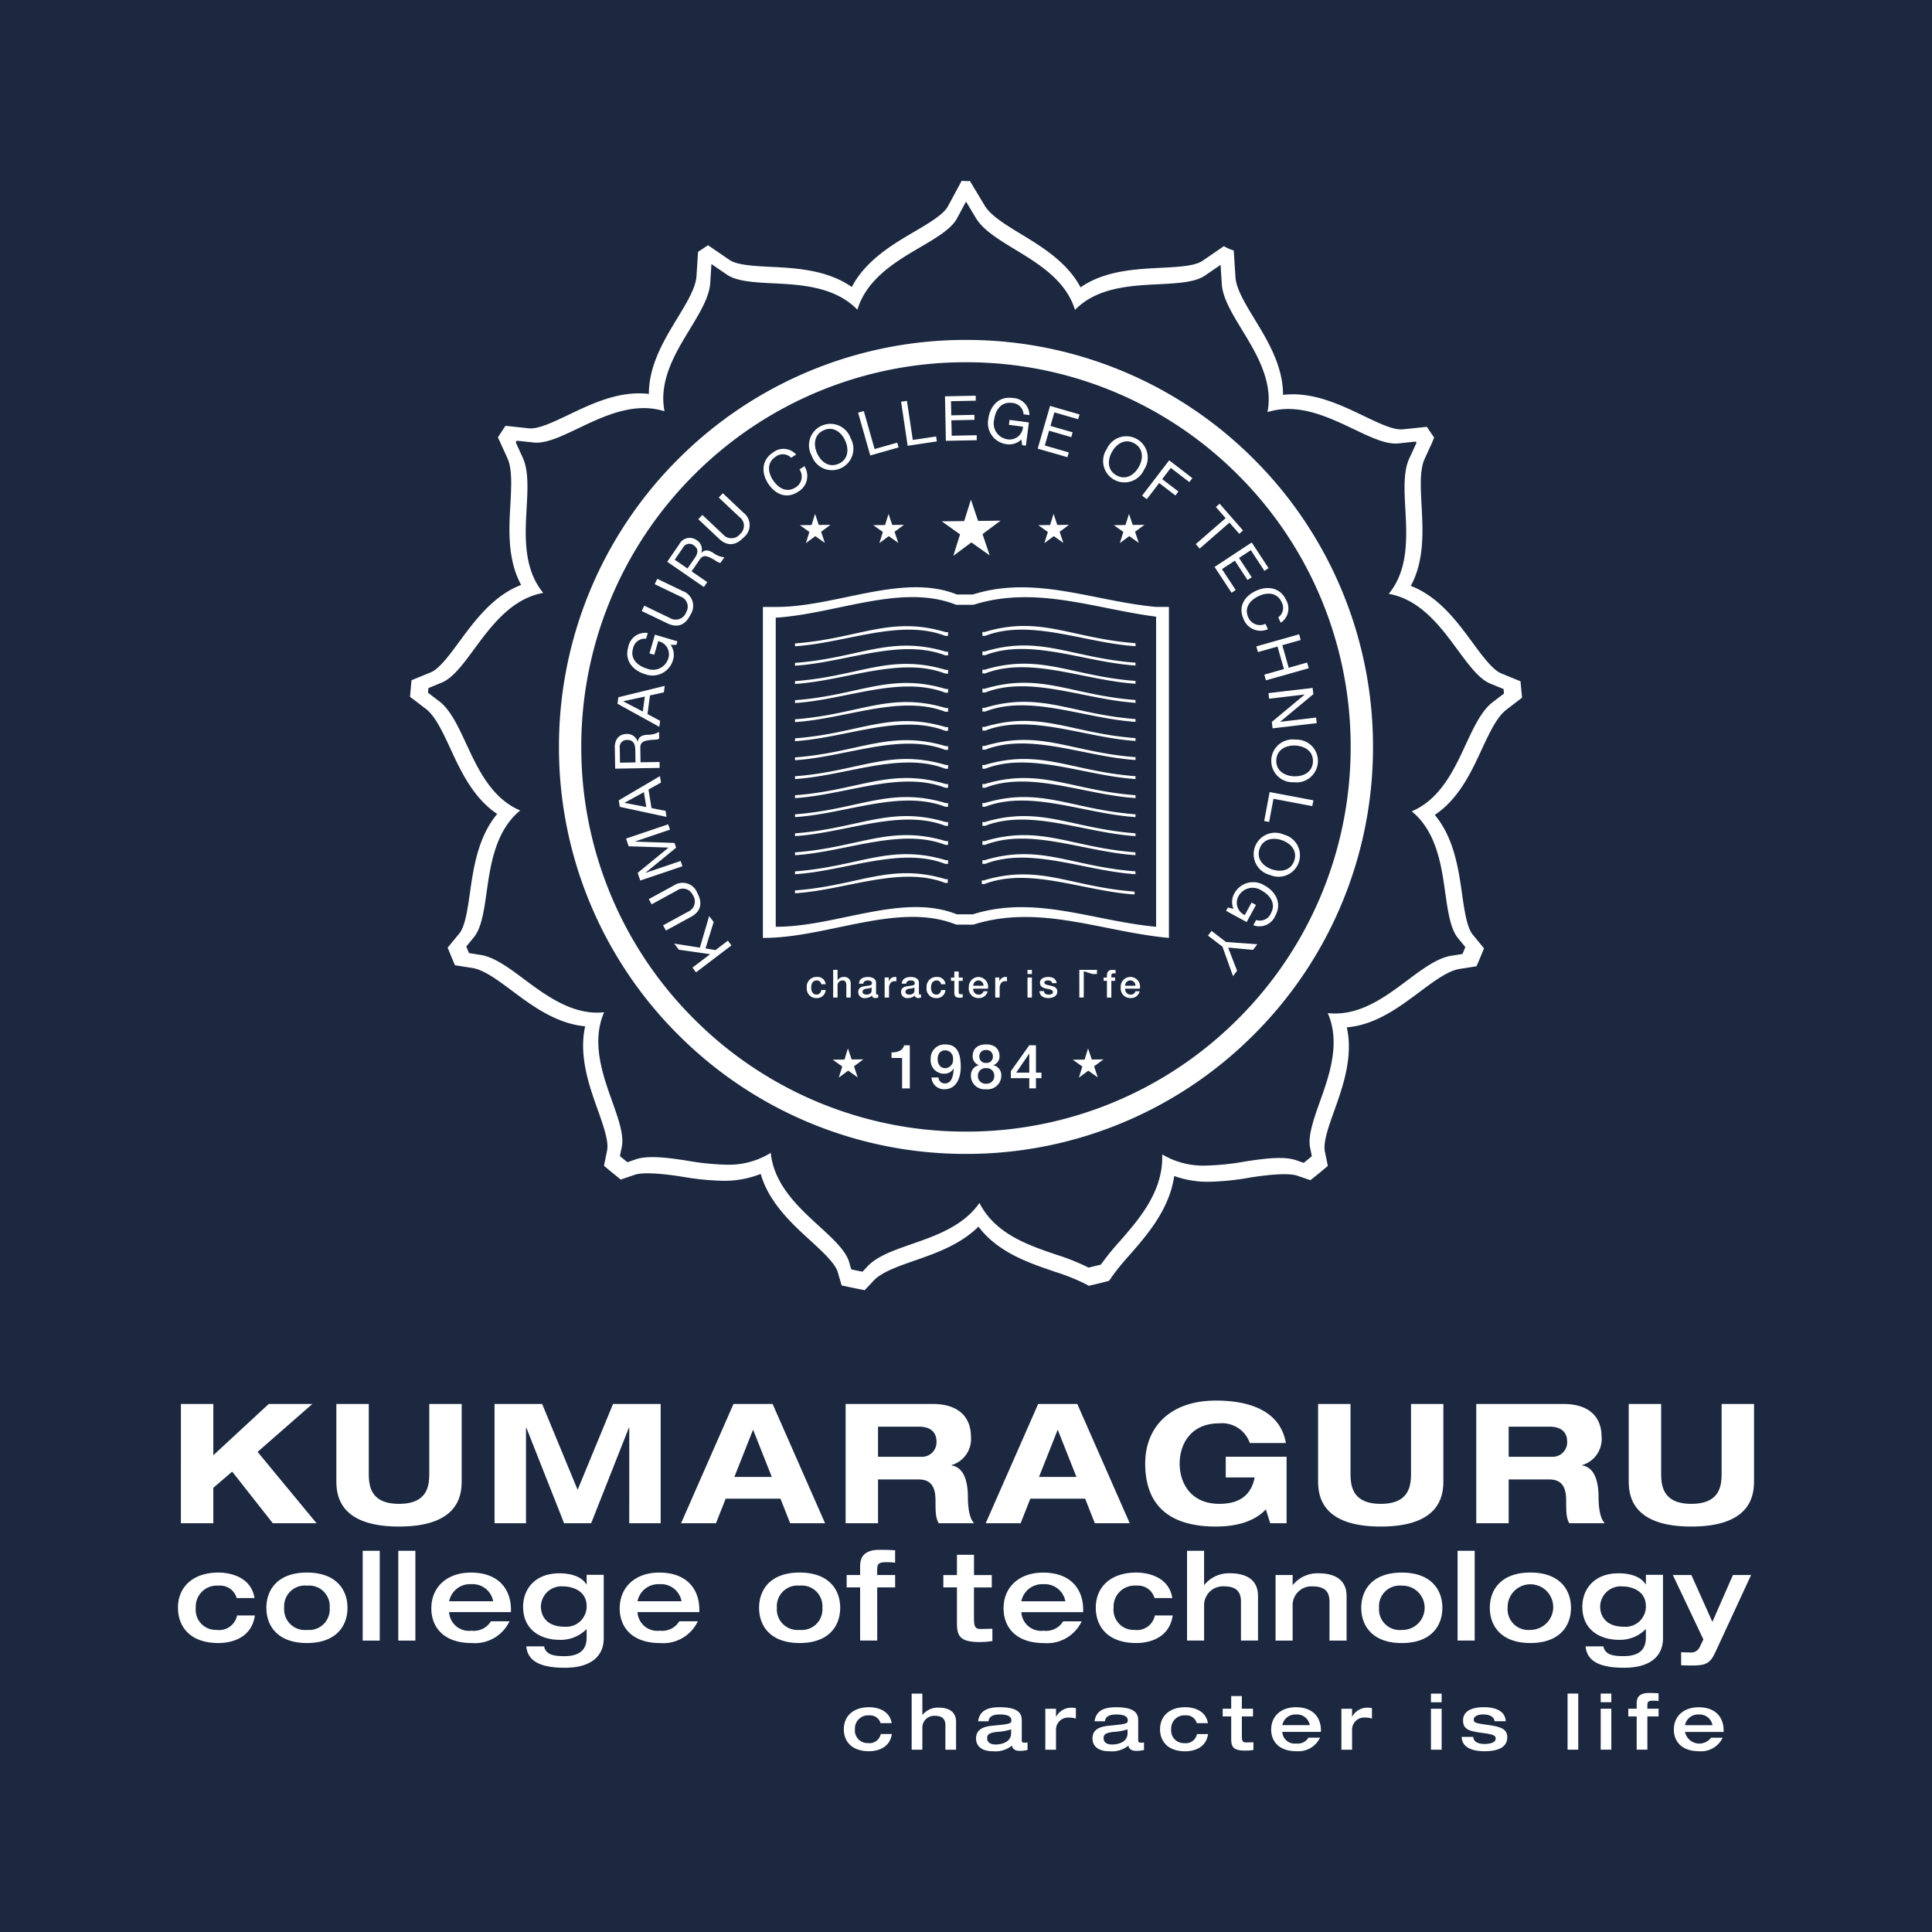 <svg xmlns="http://www.w3.org/2000/svg" xmlns:xlink="http://www.w3.org/1999/xlink" width="271.197" height="271.197" viewBox="0 0 271.197 271.197"><defs><style>.a{fill:none;}.b{fill:#1b2840;}.c{clip-path:url(#a);}.d{fill:#fff;}</style><clipPath id="a"><path class="a" d="M0,134.613H271.2v-271.2H0Z" transform="translate(0 136.584)"/></clipPath></defs><g transform="translate(0 136.584)"><path class="b" d="M0,134.613H271.2v-271.2H0Z"/><g class="c" transform="translate(0 -136.584)"><g transform="translate(24.981 25.374)"><path class="d" d="M109.813,90.556V79.818h-4.549V89.43c0,1.642-.071,4.41-4.245,4.41s-4.243-2.768-4.243-4.41V79.818H92.225V90.556c0,1.876.234,6.471,8.794,6.471s8.794-4.595,8.794-6.471m-19,13.033c-3.538,0-5.1,2.327-5.1,4.686,0,3.419,2.69,4.652,5.123,4.652a5.07,5.07,0,0,0,3.749-1.475h.05v1.11c0,1.2-.4,2.657-3.137,2.657-1.459,0-2.587-.191-2.831-1.372h-2.5c.207,2.379,2.551,3,5.4,3,4.06,0,5.468-1.944,5.468-4.132V103.8h-2.4v1.356H94.6c-.554-.975-1.926-1.563-3.784-1.563m3.818,4.618a2.855,2.855,0,0,1-3.088,2.879c-2.516,0-3.332-1.491-3.332-2.843a2.886,2.886,0,0,1,3.125-2.818c1.231,0,3.294.574,3.294,2.782m-8.943-19.76V88.4a3.814,3.814,0,0,0,2.722-4.033c0-1.714-.774-4.549-5.417-4.549H70.823V96.563H75.37V90.417h5.653c1.408,0,2.418.584,2.418,2.931,0,1.757.02,2.438.443,3.215h4.974c-.8-.844-.868-2.818-.868-3.636,0-1.642-.306-4.176-2.3-4.479M83.58,85.1a2.031,2.031,0,0,1-2.18,2.131H75.37V83.007h5.794c1.1,0,2.416.423,2.416,2.089m-8.572-102.7,2.24-1.716-.212-2.3-2.708-1.108c-1.207-.494-2.653-2.458-4.049-4.358-2.136-2.9-4.716-6.417-8.645-7.928,1.932-3.56,1.7-7.772,1.513-11.258-.133-2.46-.278-5,.409-6.523L64.6-55.081l.306-.753-1.015-1.507-3.332.347c-1.372.137-3.32-.824-5.417-1.823l-.232-.111c-2.931-1.4-6.255-2.98-9.85-2.98a11.478,11.478,0,0,0-1.362.081c.014-4.047-2.168-7.631-3.971-10.6-1.338-2.2-2.609-4.283-2.706-5.945L36.778-82.1a6.108,6.108,0,0,1-1.382-.6l-3.01,2.063c-1.092.743-3.518.862-5.891.975-3.552.183-7.847.4-11.22,2.74-1.862-3.524-5.4-5.675-8.355-7.476-2.19-1.33-4.257-2.587-5.1-4L-.251-91.846c-.1,0-.2.014-.314.014a7.152,7.152,0,0,1-.84-.05l-1.948,3.6C-3.966-87.133-6.069-85.9-8.1-84.708c-2.919,1.714-6.773,3.971-8.733,7.738-3.473-2.434-7.924-2.655-11.3-2.823-2.349-.117-4.779-.236-5.857-.971l-3.026-2.067-1.4.929-.218,3.4c-.105,1.654-1.366,3.735-2.708,5.943-1.8,2.964-3.989,6.55-3.975,10.6a10.987,10.987,0,0,0-1.358-.083c-3.61,0-6.934,1.59-9.862,2.986l-.173.081c-2,.953-3.894,1.853-5.2,1.853-.119-.006-.167,0-.238-.01l-3.3-.351-1.062,1.612,1.338,2.939c.685,1.5.554,3.937.411,6.517-.2,3.479-.431,7.69,1.511,11.264-3.912,1.5-6.495,5.01-8.641,7.914-1.394,1.9-2.839,3.872-4.057,4.366l-2.692,1.1-.212,2.323,2.23,1.7c1.316,1,2.341,3.211,3.431,5.554C-71.735-9.042-69.974-5.24-66.609-3-69.325.239-69.95,4.662-70.431,8.042c-.336,2.329-.677,4.74-1.5,5.74l-1.632,1.982.322.79c.129.318.256.631.389.945l.31.735,2.444.387c1.628.254,3.572,1.708,5.637,3.244,2.605,1.954,6.108,4.579,10.2,4.942-.927,4.156.578,8.385,1.725,11.614.794,2.224,1.618,4.531,1.354,5.81l-.441,2.154.651.542c.361.3.727.6,1.092.894l.614.5,1.952-.667c1.251-.427,4.1-.135,6.566.246a37.76,37.76,0,0,0,5.838.592,13.831,13.831,0,0,0,5.288-.963c1.16,4.045,4.432,7.033,6.912,9.294,1.739,1.594,3.538,3.238,3.908,4.5l.54,1.855.826.181c.54.115,1.088.23,1.636.338l.778.153,1.243-1.33c1.13-1.213,3.421-2.011,5.873-2.863,2.863-1,6.316-2.206,8.85-4.732,2.7,3.592,6.991,5.061,10.541,6.27l.169.06a29.67,29.67,0,0,1,4.176,1.65l.612.324.518-.119c.608-.139,1.207-.284,1.8-.441l.52-.135.391-.57a34.287,34.287,0,0,1,2.341-2.891l.187-.208c2.393-2.738,5.556-6.362,6.227-11.042a14.037,14.037,0,0,0,4.873.81,37.774,37.774,0,0,0,5.905-.616c2.518-.389,5.262-.653,6.5-.236l1.837.629.614-.49c.4-.32.792-.639,1.183-.969l.651-.546-.421-2.039c-.26-1.287.56-3.584,1.358-5.806,1.14-3.209,2.655-7.444,1.727-11.606,4-.332,7.265-2.766,10.188-4.946,2.059-1.541,4-2.992,5.645-3.252l2.367-.375.314-.721q.211-.5.419-1l.324-.79-1.588-1.942c-.822-1-1.168-3.407-1.509-5.8-.475-3.344-1.1-7.76-3.814-10.994,3.377-2.242,5.139-6.05,6.616-9.247,1.08-2.311,2.1-4.493,3.4-5.486M74.716-19.9l-1.6,1.219c-1.571,1.2-2.649,3.536-3.8,6-1.61,3.477-3.53,7.611-7.551,9.312,3.5,2.859,4.168,7.631,4.7,11.4.375,2.621.723,5.087,1.787,6.39l1.038,1.263c-.135.324-.268.653-.407.973l-1.569.246c-1.954.312-4.015,1.843-6.189,3.473-2.907,2.168-6.2,4.634-10.12,4.634a8.821,8.821,0,0,1-1.027-.058c1.835,4.2.195,8.8-1.094,12.4C48,39.851,47.163,42.2,47.5,43.842l.244,1.2c-.373.316-.762.625-1.142.935L45.518,45.6c-1.664-.566-4.291-.256-7.079.175a36.551,36.551,0,0,1-5.609.584,11.289,11.289,0,0,1-6.092-1.571c.185,5.162-3.233,9.078-5.913,12.144a37.043,37.043,0,0,0-2.6,3.193l-.093.131c-.574.143-1.158.286-1.741.425l-.135-.073a30.994,30.994,0,0,0-4.491-1.779C7.9,57.51,3.287,55.94,1.085,51.6c-2.242,3.238-6.1,4.583-9.386,5.732-2.567.89-4.986,1.733-6.334,3.179l-.693.741c-.532-.1-1.06-.208-1.584-.33l-.3-1.029c-.467-1.612-2.305-3.294-4.253-5.073-2.786-2.547-6.314-5.774-6.743-10.25a11.178,11.178,0,0,1-6.239,1.664,36.972,36.972,0,0,1-5.6-.58c-2.788-.435-5.425-.737-7.085-.181l-1.2.413c-.353-.282-.707-.57-1.054-.866l.268-1.3c.336-1.65-.5-4-1.394-6.487-1.281-3.618-2.917-8.2-1.088-12.4-4.263.475-7.994-2.216-11.151-4.577-2.178-1.626-4.231-3.161-6.179-3.467l-1.64-.262c-.129-.306-.254-.612-.379-.919l1.076-1.31c1.064-1.3,1.416-3.765,1.789-6.388.534-3.767,1.213-8.536,4.7-11.4C-67.4-5.186-69.317-9.326-70.935-12.8c-1.146-2.474-2.232-4.807-3.8-6.008l-1.584-1.207c.02-.218.038-.439.062-.659l1.874-.77c1.553-.633,3.036-2.639,4.6-4.773,2.333-3.159,5.17-7.015,9.638-7.813-2.8-3.389-2.553-7.968-2.335-11.86.149-2.718.292-5.294-.532-7.09l-.993-2.188c.048-.075.1-.149.147-.226l2.4.256c1.714.175,3.91-.894,6.29-2.023,2.754-1.318,5.889-2.808,9.122-2.808a9.8,9.8,0,0,1,2.921.437c-.836-4.287,1.525-8.185,3.542-11.49,1.414-2.333,2.75-4.527,2.875-6.5l.171-2.663.006,0,2.2,1.5c1.39.943,3.87,1.068,6.5,1.2,3.8.191,8.619.433,11.786,3.705,1.3-4.364,5.474-6.814,8.758-8.738,2.275-1.334,4.42-2.593,5.214-4.072L-.8-88.961l1.376,2.3c1.021,1.7,3.217,3.03,5.536,4.442,3.272,1.988,7.12,4.323,8.385,8.461,3.1-3.169,7.766-3.4,11.727-3.6,2.633-.133,5.113-.258,6.5-1.205l2.21-1.513L35.1-77.4c.121,1.978,1.459,4.18,2.875,6.5,2.009,3.308,4.372,7.2,3.542,11.491a9.891,9.891,0,0,1,2.921-.439c3.229,0,6.366,1.491,9.12,2.8,2.383,1.134,4.549,2.2,6.3,2.035l2.474-.258c.034.052.073.1.105.159L61.4-52.852c-.818,1.8-.681,4.374-.53,7.094.21,3.888.461,8.468-2.333,11.858,4.468.8,7.309,4.656,9.638,7.823,1.561,2.123,3.044,4.132,4.591,4.767l1.886.774c.024.212.042.427.064.639M39.592,27.987a56.941,56.941,0,0,0,16.736-40.4,56.958,56.958,0,0,0-16.736-40.4A56.934,56.934,0,0,0-.809-69.54a56.936,56.936,0,0,0-40.4,16.73,56.944,56.944,0,0,0-16.73,40.4,56.92,56.92,0,0,0,16.73,40.394A56.925,56.925,0,0,0-.809,44.721a56.929,56.929,0,0,0,40.4-16.734m13.6-40.4A53.8,53.8,0,0,1,37.38,25.771,53.821,53.821,0,0,1-.809,41.59,53.8,53.8,0,0,1-38.989,25.771,53.8,53.8,0,0,1-54.808-12.41,53.82,53.82,0,0,1-38.989-50.592,53.8,53.8,0,0,1-.809-66.407,53.826,53.826,0,0,1,37.38-50.592,53.823,53.823,0,0,1,53.193-12.41M35.99,15.758l3.5.318.6-.786-4.4-.32-2.025-1.553-.5.661,2.027,1.547,1.485,4.136.572-.749Zm3.536-3.139a2.424,2.424,0,0,0,3.105-1.368c.945-1.733.036-3.364-1.557-4.233a2.994,2.994,0,0,0-4.188,1.1,2.439,2.439,0,0,0-.143,2.2l-.788-.179-.252.461,2.887,1.573,1.31-2.4-.616-.336-.953,1.751a1.883,1.883,0,0,1-.83-2.734,2.246,2.246,0,0,1,3.213-.687c1.173.639,2.021,1.817,1.3,3.147a1.688,1.688,0,0,1-2.091.973Zm2.335-7.057A3.005,3.005,0,1,0,43.817-.1a3.006,3.006,0,1,0-1.956,5.659m.27-.786c-1.191-.415-2.22-1.445-1.721-2.887s1.944-1.61,3.133-1.2,2.222,1.445,1.725,2.883-1.946,1.616-3.137,1.2m.226-9.9L47.806-4.1l.153-.818L41.819-6.074l-.764,4.064.691.129Zm6.237-5.18a3,3,0,0,0-3.143-3.125,3,3,0,0,0-3.4,2.853A3,3,0,0,0,45.2-7.454a3,3,0,0,0,3.391-2.855m-.695-.028c-.066,1.519-1.4,2.1-2.659,2.051s-2.547-.743-2.484-2.262,1.4-2.109,2.659-2.055,2.544.741,2.484,2.266m-5.667-4.682,6.2-.727-.091-.784-5.029.594,0-.016,4.644-3.858-.1-.878-6.2.727.1.784,4.972-.588v.02l-4.595,3.822ZM41.3-21.754l6.01-1.7-.23-.8-2.583.733-.9-3.165,2.583-.733-.226-.8-6.006,1.7.226.8,2.752-.78.9,3.161-2.752.782Zm2.837-11.27c-.81-1.745-2.585-2.061-4.231-1.3s-2.551,2.228-1.737,3.987a2.545,2.545,0,0,0,3.411,1.4l-.353-.755a1.766,1.766,0,0,1-2.393-.876c-.627-1.358.183-2.43,1.479-3.03,1.183-.548,2.559-.494,3.185.856a1.652,1.652,0,0,1-.469,2.148l.349.753a2.392,2.392,0,0,0,.758-3.187m-3.05-4.094.584-.385-2.367-3.6-5.212,3.431,2.381,3.624.584-.385-1.928-2.929,1.807-1.187,1.779,2.712.59-.385-1.783-2.71,1.658-1.09Zm-3.53-5.206.528-.461L34.8-46.551l-.53.459,1.37,1.573-4.19,3.638.55.627,4.18-3.64Zm-7.009-7.257.425-.556-3.256-2.5-3.8,4.958.659.5,1.741-2.27,2.275,1.747.425-.556L26.739-50l1.205-1.577Zm-6.358-1.743a3,3,0,0,0-1.029-4.313,3,3,0,0,0-4.2,1.412,3,3,0,0,0,1.029,4.311,3,3,0,0,0,4.2-1.41m-.729-.4c-.608,1.1-1.8,1.942-3.135,1.2s-1.253-2.194-.639-3.294,1.8-1.942,3.133-1.2,1.253,2.2.641,3.3m-8.518-6.687.195-.671-4.14-1.2-1.737,6,4.168,1.2.195-.671-3.366-.973.6-2.073,3.115.9.191-.673-3.111-.9.548-1.9ZM7.278-59.1l.822.109A2.426,2.426,0,0,0,5.71-61.394c-1.964-.254-3.153,1.175-3.389,2.978a2.994,2.994,0,0,0,2.54,3.509,2.436,2.436,0,0,0,2.1-.659l.121.8L7.6-54.7l.427-3.258-2.716-.357-.089.693,1.976.262A1.879,1.879,0,0,1,4.949-55.6a2.246,2.246,0,0,1-1.8-2.746c.177-1.328.969-2.547,2.47-2.353a1.7,1.7,0,0,1,1.66,1.6M4.05-44.169l-3.155.036v0L-.112-47.123l-.008.02-.935,2.99,0,0-3.155.036,2.571,1.827-.939,3.006,0,.008,2.534-1.88L2.515-39.3l.012.014L1.516-42.282l.006-.006ZM-.07-42.9l0,0,0,0Zm0,0-.008,0h0Zm.028-.014-.014.008h0Zm.026.034L-.066-42.9l0,0,0,0v0l0-.01v.01h0l0,0v0h0Zm-3.612-12.5,4.338-.085-.014-.7-3.507.071-.046-2.162,3.246-.066-.012-.7-3.248.068-.038-1.986,3.481-.07-.016-.7-4.309.085Zm-5.365.7,4.1-.614L-5-55.989l-3.272.49-.82-5.488-.822.121Zm-5.25,1.36,3.977-1.13-.189-.671-3.179.9-1.515-5.337-.8.228ZM-17-55.741a3,3,0,0,0-4.072-1.753,3,3,0,0,0-1.386,4.213,3,3,0,0,0,4.072,1.757A3,3,0,0,0-17-55.741m-1.674,3.578c-1.386.625-2.508-.31-3.026-1.457s-.475-2.611.913-3.236,2.51.31,3.03,1.459.473,2.609-.917,3.235m-4.809.34-.693.459a1.769,1.769,0,0,1-.508,2.5c-1.247.826-2.428.181-3.215-1-.721-1.086-.874-2.456.365-3.276a1.645,1.645,0,0,1,2.194.141l.693-.461a2.388,2.388,0,0,0-3.264-.268c-1.6,1.06-1.648,2.865-.647,4.372s2.583,2.19,4.2,1.118a2.544,2.544,0,0,0,.872-3.578m-.641,8.278,1.338.951-.488,1.565v.006L-21.955-42l1.334.945.006.008-.526-1.561,0,0,1.316-.977-1.642.016-.526-1.555,0,.01-.486,1.559,0,0Zm2.156.61,0,0,.012,0-.006,0,0,0h0v0h0l0,0h0v0Zm-.012,0h.008l0,0Zm.018,0-.006,0h0Zm8.151-.608,1.34.951-.488,1.565,0,.006L-11.642-42l1.332.945.008.008-.526-1.561,0,0,1.318-.977-1.644.016-.524-1.555,0,.01-.486,1.559-1.642.016Zm2.158.612,0,0,0-.006v.006l0,0,.01,0-.008,0h0v0h0v.006h0Zm-.012,0h0l0,0h0Zm21.017-.612,1.338.951-.486,1.565v.006L11.522-42l1.334.945.008.008-.526-1.561,0,0,1.316-.977-1.644.016L11.49-45.13l0,.01L11-43.561v0Zm2.158.608.014,0-.008,0-.006,0Zm-.014,0H11.5l0,0h0Zm10.579-2.2v.01l-.486,1.559,0,0-1.64.018,1.338.951-.49,1.565v.006L22.115-42l1.332.945.006.008-.526-1.561,0,0,1.316-.977-1.64.016Zm.024,2.2v0h0v0l.012,0-.008,0,0,0h0v0h0l0,0h0Zm-.01,0h0v0Zm-49.6,10.873h-1.8V14.4c9.052.034,19-5.133,27.131-1.868H.232C9.564,9.6,18.282,13.536,27.682,14.4V-32.061h-1.8l0,0c-8.8-.808-16.973-4.5-25.717-1.749l-2.256,0c-7.617-3.058-16.935,1.783-25.413,1.751Zm0,1.505c8.554-.55,17.731-4.857,25.326-1.809H.232c8.733-2.744,16.929.528,25.648,1.666l0,23.342,0,20.185c-8.8-.806-16.973-4.5-25.717-1.749H-2.1c-7.615-3.058-16.933,1.783-25.411,1.749V-30.556ZM-3.64-28.516c-7.843-2.353-12.114.892-21.166,1.577v.4C-17.68-27-10.04-30.446-3.714-28h.393v-.52ZM-24.806-24.21v.4c7.126-.455,14.767-3.9,21.093-1.451h.393v-.52h-.32c-7.843-2.351-12.114.892-21.166,1.575m0,2.555v.4c7.126-.453,14.767-3.9,21.093-1.451h.393v-.52h-.32c-7.843-2.353-12.114.894-21.166,1.577m0,2.673v.4c7.126-.455,14.767-3.9,21.093-1.451h.393v-.522l-.32,0c-7.843-2.353-12.114.892-21.166,1.577m0,2.671v.4c7.126-.453,14.767-3.9,21.093-1.451h.393v-.52h-.32c-7.843-2.351-12.114.894-21.166,1.577m0,2.671v.4c7.126-.453,14.767-3.9,21.093-1.451h.393v-.52h-.32c-7.843-2.353-12.114.892-21.166,1.575m0,2.671v.4c7.126-.453,14.767-3.9,21.093-1.449h.393v-.522h-.32c-7.843-2.351-12.114.892-21.166,1.575m0,2.675V-7.9c7.126-.451,14.767-3.9,21.093-1.449h.393v-.522h-.32c-7.843-2.351-12.114.894-21.166,1.579m0,2.669v.4c7.126-.453,14.767-3.9,21.093-1.451h.393V-7.2h-.32c-7.843-2.353-12.114.894-21.166,1.575m0,2.675v.393c7.126-.453,14.767-3.9,21.093-1.451h.393v-.52h-.32c-7.843-2.349-12.114.894-21.166,1.579m0,2.671V.111c7.126-.451,14.767-3.9,21.093-1.449h.393V-1.86h-.32c-7.843-2.349-12.114.9-21.166,1.579m0,2.671v.4c7.126-.455,14.767-3.9,21.093-1.453h.393V.812h-.32c-7.843-2.349-12.114.9-21.166,1.577m0,2.671v.4C-17.68,5-10.04,1.557-3.714,4.007h.393v-.52h-.32c-7.843-2.353-12.114.892-21.166,1.573m0,2.675v.4c7.126-.457,14.767-3.9,21.093-1.453h.347V6.16H-3.64c-7.843-2.355-12.114.892-21.166,1.575m26.5-1.406H1.417v.518h.349C8.09,4.4,15.731,7.845,22.859,8.3V7.9C13.807,7.22,9.534,3.973,1.691,6.328m21.293-.872v-.4C13.932,4.378,9.661,1.134,1.818,3.487H1.5v.52h.4C8.216,1.557,15.858,5,22.984,5.457m0-2.671v-.4C13.932,1.708,9.661-1.537,1.818.812H1.5v.52h.4c6.324-2.446,13.967,1,21.093,1.453m0-2.675V-.282C13.932-.963,9.661-4.209,1.818-1.86H1.5v.522h.4c6.324-2.446,13.967,1,21.093,1.449m0-2.671v-.393C13.932-3.637,9.661-6.88,1.818-4.531H1.5v.52h.4c6.324-2.446,13.967,1,21.093,1.451m0-2.671v-.4C13.932-6.31,9.661-9.55,1.818-7.2H1.5v.52h.4c6.324-2.448,13.967,1,21.093,1.451m0-2.673v-.4C13.932-8.98,9.661-12.225,1.818-9.874H1.5v.522h.4c6.324-2.448,13.967,1,21.093,1.449m0-2.671v-.4C13.932-11.653,9.661-14.9,1.818-12.545H1.5v.522h.4c6.324-2.45,13.967,1,21.093,1.449m0-2.671v-.4c-9.052-.683-13.323-3.927-21.166-1.575H1.5v.52h.4c6.324-2.448,13.967,1,21.093,1.451m0-2.673v-.4c-9.052-.683-13.323-3.927-21.166-1.577H1.5v.52h.4c6.324-2.446,13.967,1,21.093,1.451m0-2.673v-.393c-9.052-.685-13.323-3.929-21.166-1.579H1.5v.522h.4c6.324-2.448,13.967,1,21.093,1.449m0-2.671v-.4c-9.052-.683-13.323-3.929-21.166-1.577H1.5v.52h.4c6.324-2.446,13.967,1,21.093,1.451m0-2.553v-.4c-9.052-.683-13.323-3.925-21.166-1.575H1.5v.52h.4c6.324-2.448,13.967,1,21.093,1.451m0-2.732v-.4c-9.052-.685-13.323-3.929-21.166-1.577H1.5V-28h.4c6.324-2.45,13.967.995,21.093,1.451m-54.965-15.3a2.194,2.194,0,0,0-.064-3.437l-2.9-2.734-.572.606,2.9,2.732a1.5,1.5,0,0,1,.123,2.351,1.549,1.549,0,0,1-2.424.089l-2.9-2.734-.57.6,2.9,2.736c1.207,1.14,2.4.957,3.5-.212m-6.67.389a1.659,1.659,0,0,0-2.424.633L-42.742-38.4l5.143,3.542.477-.685-2.2-1.515,1.152-1.672c.457-.661.965-.49,1.521-.216.572.248,1.052.737,1.394.687l.528-.764a3.186,3.186,0,0,1-1.626-.673c-.538-.3-1.066-.479-1.592.04l-.014-.008a1.5,1.5,0,0,0-.689-1.791m-.266,2.575-.981,1.426-1.795-1.233,1.17-1.7a.988.988,0,0,1,1.511-.308c.749.514.538,1.175.1,1.817m-1.638,4.6-3.592-1.729-.363.751,3.594,1.729a1.5,1.5,0,0,1,.83,2.2,1.556,1.556,0,0,1-2.285.822l-3.6-1.733-.359.751,3.594,1.729c1.5.723,2.581.185,3.278-1.265a2.2,2.2,0,0,0-1.1-3.258m-4.92,5.881a2.421,2.421,0,0,0-2.746,1.988c-.56,1.894.667,3.294,2.412,3.81a2.993,2.993,0,0,0,3.858-1.96,2.434,2.434,0,0,0-.322-2.182l.806.01.149-.5-3.153-.933-.772,2.625.671.2.562-1.91a1.876,1.876,0,0,1,1.388,2.494,2.246,2.246,0,0,1-2.994,1.348c-1.283-.379-2.363-1.354-1.936-2.8A1.691,1.691,0,0,1-45.711-27.6Zm2.379,7.422-6.513,1.6-.119.907,5.869,3.242.113-.848-1.773-.943.347-2.615,1.954-.431Zm-2.8,1.505-.278,2.1-2.746-1.436v-.016ZM-50.1-12.3l.05,2.941,6.243-.105-.016-.832-2.665.044-.034-2.029c-.014-.8.5-.961,1.112-1.056.61-.131,1.285-.014,1.535-.252l-.014-.929a3.173,3.173,0,0,1-1.718.4c-.61.069-1.142.228-1.269.957H-46.9a1.506,1.506,0,0,0-1.6-1.06c-1,.02-1.626.757-1.606,1.926m.7.032a.984.984,0,0,1,1.048-1.126c.907-.016,1.122.645,1.134,1.424l.028,1.729-2.178.036Zm5.639,3.953-5.78,3.4L-49.4-4l6.558,1.412-.133-.848-1.972-.387-.423-2.607,1.751-.973Zm-1.916,4.336-3.046-.582,0-.016,2.712-1.489Zm3.074,2.43-5.913,2,.365,1.078,5.6.187L-46.89,5.27l.365,1.076,5.915-2-.25-.745-4.92,1.666-.008-.018,4.295-3.512-.226-.671L-47.265.884l0-.016L-42.351-.8Zm.778,8.59-3.5,1.91.4.727,3.5-1.906a1.506,1.506,0,0,1,2.277.612,1.559,1.559,0,0,1-.669,2.337l-3.5,1.908.4.727,3.5-1.906c1.459-.792,1.658-1.986.888-3.4a2.2,2.2,0,0,0-3.286-1.009m3.659,8.719-3.6-.57.653.86,4.392.629L-39.2,18.569l.5.663,4.97-3.779-.5-.663-1.739,1.322-1.4-.24,1.146-3.707-.633-.834Zm15.009,5.631a1.32,1.32,0,0,0,1.362,1.449,1.208,1.208,0,0,0,1.289-1.132h-.619a.669.669,0,0,1-.669.641c-.536,0-.743-.492-.743-.959,0-.856.451-1.025.772-1.025a.6.6,0,0,1,.639.53h.619a1.138,1.138,0,0,0-1.267-1.021,1.356,1.356,0,0,0-1.384,1.515m4.321,1.374V21.113a.688.688,0,0,1,.681-.743c.363,0,.54.191.55.631v1.767h.618V20.837a.89.89,0,0,0-.993-.957.994.994,0,0,0-.842.449h-.014V18.887h-.616v3.882Zm-.677,8.727,1.338.951-.488,1.565v0l1.32-.981,1.332.945.006.008-.524-1.559,0,0,1.316-.979-1.642.018-.528-1.557,0,.01-.484,1.559h0Zm2.172.6-.008,0h0l0,0v0h0v0h0v0h0Zm-.026.008h.006l0,0Zm2.389-9.263A1.458,1.458,0,0,0-14,22.5c.05.252.228.342.479.342a1.716,1.716,0,0,0,.391-.068v-.433a.938.938,0,0,1-.151.01c-.115,0-.147-.06-.147-.21V20.7c0-.592-.576-.814-1.124-.818-.623,0-1.237.216-1.279.939h.618c.03-.306.274-.449.621-.449.25,0,.582.06.582.381,0,.363-.4.316-.846.4-.518.06-1.078.173-1.078.876a.853.853,0,0,0,.961.82M-15.321,22c0-.328.238-.425.506-.471a2.075,2.075,0,0,0,.76-.169v.463c0,.393-.423.532-.695.532-.216,0-.572-.077-.572-.355m3.683-2.041h-.584l0,2.812h.616V21.431c0-.619.34-.961.762-.961a2.419,2.419,0,0,1,.266.028v-.6a1.26,1.26,0,0,0-.234-.02.912.912,0,0,0-.82.621h-.01Zm.381,10.52v.776h1.485v4.271H-8.69V29.472H-9.5c-.145.729-.933,1.013-1.761,1m2.305-7.633a1.459,1.459,0,0,0,.975-.342c.048.252.226.342.477.342a1.663,1.663,0,0,0,.389-.068v-.433a.9.9,0,0,1-.151.01c-.115,0-.147-.06-.147-.21V20.7c0-.592-.576-.814-1.126-.814-.618,0-1.235.212-1.277.935h.621c.026-.306.272-.449.619-.449.25,0,.58.06.58.381,0,.363-.4.316-.842.4-.52.06-1.08.173-1.08.876a.853.853,0,0,0,.961.82m.228-.49c-.216,0-.57-.077-.57-.355,0-.328.238-.425.5-.471a2.1,2.1,0,0,0,.762-.169v.463c0,.393-.425.532-.7.532m2.395-.959a1.32,1.32,0,0,0,1.362,1.449,1.211,1.211,0,0,0,1.291-1.132H-4.3a.667.667,0,0,1-.669.641c-.538,0-.745-.492-.745-.959,0-.856.453-1.025.772-1.025a.6.6,0,0,1,.641.53h.621A1.141,1.141,0,0,0-4.943,19.88a1.357,1.357,0,0,0-1.386,1.515m3.786,11.334.016.022c-.058.8-.181,2.073-1.249,2.073a.849.849,0,0,1-.884-.83h-.987a1.756,1.756,0,0,0,1.825,1.65c1.712,0,2.281-1.684,2.281-3.129,0-1.761-.425-3.161-2.134-3.161a1.951,1.951,0,0,0-2.083,2.065,1.865,1.865,0,0,0,1.91,2.041,1.45,1.45,0,0,0,1.3-.731m-.077-1.32a1.135,1.135,0,0,1-1.1,1.273c-.721,0-1.056-.612-1.056-1.273s.336-1.231,1.056-1.231a1.111,1.111,0,0,1,1.1,1.231m.8-9.487v-1.5h.56v-.463l-.56,0v-.842h-.621v.844H-2.91v.463h.467V22.08c.012.465.133.717.778.717a3.939,3.939,0,0,0,.4-.034v-.477a1.167,1.167,0,0,1-.262.02c-.276,0-.3-.129-.3-.385m1.414-.556A1.334,1.334,0,0,0,.968,22.844a1.229,1.229,0,0,0,1.271-.955H1.655a.655.655,0,0,1-.687.465.747.747,0,0,1-.755-.83H2.275A1.384,1.384,0,0,0,.952,19.88a1.385,1.385,0,0,0-1.36,1.485m.621-.25a.736.736,0,0,1,.739-.745.736.736,0,0,1,.707.745Zm-.33,12.628a1.917,1.917,0,0,0,2.131,1.9,1.923,1.923,0,0,0,2.138-1.9,1.439,1.439,0,0,0-1.108-1.477V32.25A1.273,1.273,0,0,0,3.9,31c0-1.031-.681-1.652-1.884-1.654S.132,29.974.132,31A1.275,1.275,0,0,0,.988,32.25v.016a1.437,1.437,0,0,0-1.1,1.477m3.082-2.688a.863.863,0,0,1-.951.89.862.862,0,0,1-.947-.89.883.883,0,0,1,.947-.923.884.884,0,0,1,.951.923m-2.1,2.688a1.048,1.048,0,0,1,1.148-1.062,1.052,1.052,0,0,1,1.152,1.062,1.074,1.074,0,0,1-1.152,1.122A1.071,1.071,0,0,1,.867,33.743M4.677,20.47a2.561,2.561,0,0,1,.268.028v-.6a1.281,1.281,0,0,0-.234-.02.905.905,0,0,0-.82.621h-.01v-.544H3.3v2.812h.616l.006-1.338c0-.619.336-.961.758-.961m3.149-1h.618v-.586H7.826Zm.619.486-.619,0v2.812h.619Zm-.367,9.513-2.589,3.64v.977H8.079v1.436h.935V34.089h.774V33.31H9.014V29.472ZM8.061,30.65h.018V33.31H6.246Zm1.455-8.784c.008.663.532.979,1.243.979.582,0,1.253-.246,1.253-.913,0-.554-.453-.717-.9-.82s-.919-.149-.919-.453c0-.242.334-.288.514-.288.27,0,.514.083.572.377h.643c-.071-.625-.6-.868-1.169-.868-.512,0-1.175.193-1.175.806,0,.57.445.735.9.832s.9.139.921.469-.393.367-.625.367c-.334,0-.6-.131-.639-.488Zm5.589.9h.616V18.887h-.616Zm0-3.882,1.851.586h.623v-.586h-.623Zm.623.486h-.623v2.81h.623ZM14.19,31.5l1.34.951-.488,1.565,0,0,1.32-.981,1.334.945.006.008-.524-1.559v0l1.318-.979-1.642.018-.526-1.557,0,.01-.484,1.559h0Zm2.168.6,0,0h0Zm-.014.01.006,0v0Zm-.008,0h0v0Zm2.645-12.148-.463,0v.465h.463v2.347H19.6V20.422h.524v-.465l-.524,0v-.292c0-.232.135-.292.306-.292a.971.971,0,0,1,.288.036v-.484a1.716,1.716,0,0,0-.439-.04c-.4,0-.776.123-.776.838Zm1.938,1.406A1.333,1.333,0,0,0,22.3,22.844a1.226,1.226,0,0,0,1.269-.955h-.588a.646.646,0,0,1-.681.465.75.75,0,0,1-.758-.83H23.6a1.36,1.36,0,1,0-2.684-.159m.618-.25a.724.724,0,1,1,1.447,0ZM-80.391,93.84c-4.176,0-4.245-2.768-4.245-4.41V79.818h-4.551V90.556c0,1.876.236,6.471,8.8,6.471s8.792-4.595,8.792-6.471V79.818h-4.549V89.43c0,1.642-.07,4.41-4.243,4.41m-11.578,2.722-8.278-10.015,7.69-6.729h-6.122l-7.783,7.2v-7.2h-4.551V96.563h4.551V91.591l2.649-2.275,5.7,7.247Zm-19.453,11.872c0,2.534,1.579,4.944,5.695,4.944.641,0,4.547-.052,5.1-3.87h-2.5a2.563,2.563,0,0,1-2.865,2.027,2.823,2.823,0,0,1-2.933-3.1,2.955,2.955,0,0,1,3.195-3.111,2.421,2.421,0,0,1,2.549,1.739h2.5c-.5-3.107-3.663-3.576-5.049-3.576-3.56,0-5.695,1.976-5.695,4.948m12.41,0c0,2.534,1.581,4.944,5.695,4.944s5.691-2.41,5.691-4.944-1.579-4.948-5.691-4.948-5.695,2.41-5.695,4.948m2.5,0a2.9,2.9,0,0,1,3.195-3.111,2.9,2.9,0,0,1,3.193,3.111,2.894,2.894,0,0,1-3.193,3.1,2.9,2.9,0,0,1-3.195-3.1m13.416-8h-2.395v12.6h2.395Zm5,0h-2.4v12.6h2.4Zm2.238,8.085c0,2.45,1.545,4.861,5.695,4.861a5.366,5.366,0,0,0,5.276-3.056h-2.605a2.8,2.8,0,0,1-2.74,1.32,2.78,2.78,0,0,1-3.127-2.605h8.679v-.345c0-2.692-1.561-5.206-5.641-5.206-3.262,0-5.536,1.96-5.536,5.031m2.5-1.007a2.978,2.978,0,0,1,3.074-2.395,2.929,2.929,0,0,1,3.107,2.395Zm19.3,3.941v1.11c0,1.2-.4,2.657-3.139,2.657-1.457,0-2.587-.191-2.829-1.372h-2.5c.208,2.379,2.551,3,5.4,3,4.061,0,5.468-1.944,5.468-4.132V103.8h-2.4v1.356h-.034c-.554-.975-1.926-1.563-3.784-1.563-3.54,0-5.1,2.327-5.1,4.686,0,3.419,2.688,4.652,5.121,4.652a5.064,5.064,0,0,0,3.749-1.475Zm0-3.244a2.855,2.855,0,0,1-3.088,2.879c-2.518,0-3.332-1.491-3.332-2.843a2.885,2.885,0,0,1,3.123-2.818c1.233,0,3.3.574,3.3,2.782m-8.514-11.645V83.146h.046l5.3,13.417h3.8l5.3-13.417h.048V96.563h4.408V79.818h-6.683l-4.972,12.054L-60.3,79.818h-6.683V96.563Zm13.15,11.955c0,2.45,1.545,4.861,5.693,4.861a5.362,5.362,0,0,0,5.276-3.056h-2.6a2.8,2.8,0,0,1-2.742,1.32,2.779,2.779,0,0,1-3.125-2.605h8.679v-.345c0-2.692-1.561-5.206-5.641-5.206-3.262,0-5.536,1.96-5.536,5.031m2.5-1.007a2.978,2.978,0,0,1,3.074-2.395,2.933,2.933,0,0,1,3.107,2.395ZM-40.8,96.563h4.9l1.362-3.449h7.69l1.36,3.449h4.9l-7.362-16.744h-5.49Zm7.482-6.5,2.627-6.634,2.627,6.634Zm3.469,18.37c0,2.534,1.579,4.944,5.693,4.944s5.693-2.41,5.693-4.944-1.579-4.948-5.693-4.948-5.693,2.41-5.693,4.948m2.5,0a2.9,2.9,0,0,1,3.193-3.111,2.9,2.9,0,0,1,3.193,3.111,2.894,2.894,0,0,1-3.193,3.1,2.894,2.894,0,0,1-3.193-3.1m9.392,17.042c0,1.582.987,3.09,3.558,3.09.4,0,2.839-.032,3.187-2.418H-12.77a1.6,1.6,0,0,1-1.791,1.273,1.767,1.767,0,0,1-1.833-1.944,1.845,1.845,0,0,1,2-1.942,1.518,1.518,0,0,1,1.594,1.086h1.563c-.318-1.94-2.289-2.234-3.157-2.234-2.224,0-3.558,1.235-3.558,3.09m4.684-19.909h2.516v-1.735H-13.27v-.711c0-.836.191-1.094,1.285-1.094a10.717,10.717,0,0,1,1.231.071v-1.737c-.556-.038-1.11-.069-2.152-.069-2.5,0-2.76,1.338-2.76,2.359v1.181h-1.89v1.735h1.89v7.464h2.4Zm6.336,14.91h-1.5v7.875h1.5v-3.094a1.652,1.652,0,0,1,1.791-1.66c1.237,0,1.444.7,1.444,1.324v3.429h1.5v-3.906c0-1.551-1.2-2-2.44-2a2.777,2.777,0,0,0-2.268,1.019h-.022Zm4.1-32.029V88.4a3.813,3.813,0,0,0,2.72-4.033c0-1.714-.774-4.549-5.419-4.549H-17.7V96.563h4.549V90.417H-7.5c1.408,0,2.416.584,2.416,2.931,0,1.757.024,2.438.445,3.215H.331c-.8-.844-.868-2.818-.868-3.636,0-1.642-.3-4.176-2.3-4.479M-4.947,85.1a2.03,2.03,0,0,1-2.18,2.131h-6.026V83.007h5.792c1.1,0,2.414.423,2.414,2.089m.963,20.471h1.91v4.894c0,1.735.222,2.78,3.139,2.78A12.08,12.08,0,0,0,2.9,113.1v-1.733c-.572.02-1.126.036-1.716.036-.818,0-.87-.572-.87-1.63v-4.2h2.5v-1.735H.319v-2.847H-2.074v2.847h-1.91Zm4.591,21.2c0,1.126.846,1.8,2.341,1.8a3.7,3.7,0,0,0,2.7-.79c.042.218.151.739,1.126.739a4.6,4.6,0,0,0,1.064-.131v-1.05a3.731,3.731,0,0,1-.486.032.288.288,0,0,1-.326-.326v-2.724c0-.749-.089-1.928-3.094-1.928-1.7,0-2.818.465-3.036,1.972H2.362c.056-.639.586-.955,1.573-.955.87,0,1.628.163,1.628.824,0,.445-.228.52-2.375.727-.957.089-2.581.228-2.581,1.815m1.561-.056c0-.488.27-.737,1.4-.868a7.181,7.181,0,0,0,1.96-.357v.552c0,1.269-1.356,1.577-2.156,1.577-.512,0-1.205-.145-1.205-.9m7.994-13.335a5.362,5.362,0,0,0,5.276-3.056H12.832a2.792,2.792,0,0,1-2.74,1.32,2.781,2.781,0,0,1-3.127-2.605h8.679v-.345c0-2.692-1.559-5.206-5.639-5.206-3.266,0-5.536,1.96-5.536,5.031,0,2.45,1.543,4.861,5.693,4.861m-3.2-5.867a2.978,2.978,0,0,1,3.076-2.395,2.926,2.926,0,0,1,3.105,2.395Zm4.869,15.09h-1.5v5.75h1.5v-2.78a1.693,1.693,0,0,1,1.835-1.733,2.975,2.975,0,0,1,.955.139v-1.471a3.49,3.49,0,0,0-.6-.058,2.4,2.4,0,0,0-2.172,1.271h-.02ZM8.227,93.114h7.694l1.358,3.449h4.9l-7.36-16.744H9.327L1.965,96.563h4.9Zm1.219-3.05,2.625-6.634L14.7,90.064Zm7.507,36.705c0,1.126.846,1.8,2.341,1.8a3.717,3.717,0,0,0,2.7-.79c.042.218.151.739,1.126.739a4.577,4.577,0,0,0,1.062-.131v-1.05a3.731,3.731,0,0,1-.486.032.288.288,0,0,1-.326-.326v-2.724c0-.749-.087-1.928-3.09-1.928-1.706,0-2.821.465-3.04,1.972h1.465c.056-.639.584-.955,1.575-.955.866,0,1.626.163,1.626.824,0,.445-.228.52-2.379.727-.953.089-2.579.228-2.579,1.815m1.561-.056c0-.488.272-.737,1.4-.868a7.22,7.22,0,0,0,1.964-.357v.552c0,1.269-1.356,1.577-2.158,1.577-.512,0-1.205-.145-1.205-.9m7.922-1.237c0,1.582.983,3.09,3.554,3.09.4,0,2.841-.032,3.189-2.418H31.619a1.605,1.605,0,0,1-1.791,1.273A1.767,1.767,0,0,1,28,125.476a1.843,1.843,0,0,1,2-1.942,1.516,1.516,0,0,1,1.594,1.086H33.15c-.318-1.94-2.291-2.234-3.159-2.234-2.224,0-3.554,1.235-3.554,3.09m6.181-17.394a2.644,2.644,0,0,1,2.863-2.657c1.982,0,2.311,1.13,2.311,2.121v5.484h2.395v-6.249c0-2.48-1.926-3.193-3.906-3.193a4.433,4.433,0,0,0-3.628,1.63h-.036v-4.787H30.224v12.6h2.395ZM36.425,122.6H35.231v1.086h1.193v3.058c0,1.086.141,1.733,1.962,1.733a8.056,8.056,0,0,0,1.154-.083v-1.086c-.361.012-.707.024-1.074.024-.514,0-.546-.361-.546-1.021v-2.625h1.565V122.6H37.92v-1.779h-1.5Zm-16.51-14.167a2.953,2.953,0,0,1,3.195-3.111,2.422,2.422,0,0,1,2.549,1.739h2.5c-.5-3.107-3.661-3.576-5.049-3.576-3.56,0-5.695,1.976-5.695,4.948,0,2.534,1.581,4.944,5.695,4.944.641,0,4.547-.052,5.1-3.87h-2.5a2.56,2.56,0,0,1-2.863,2.027,2.823,2.823,0,0,1-2.933-3.1M34.252,97.027c2.907,0,5.44-.7,7.035-2.414l.61,1.95h2.3V87.226H35.658v2.909h4.057c-.54,2.768-2.462,3.705-4.948,3.705-4.128,0-5.579-3.05-5.579-5.651s1.451-5.651,5.579-5.651A4.121,4.121,0,0,1,39.034,85.3H44.1c-.818-4.595-5.206-5.955-9.848-5.955-6.33,0-9.9,3.659-9.9,8.842,0,6.217,3.8,8.838,9.9,8.838m7.781,28.5c0,1.531.965,3.038,3.558,3.038a3.359,3.359,0,0,0,3.3-1.9H47.264a1.761,1.761,0,0,1-1.718.822,1.737,1.737,0,0,1-1.952-1.63h5.425v-.214c0-1.682-.977-3.252-3.526-3.252-2.039,0-3.459,1.223-3.459,3.141m1.561-.623a1.861,1.861,0,0,1,1.918-1.5,1.835,1.835,0,0,1,1.946,1.5Zm4.317-19.478c1.978,0,2.307,1.13,2.307,2.121v5.484h2.4v-6.249c0-2.48-1.93-3.193-3.906-3.193a4.441,4.441,0,0,0-3.632,1.63h-.034v-1.388H42.651v9.2h2.395v-4.948a2.644,2.644,0,0,1,2.865-2.657m5.48,17.175h-1.5v5.75h1.5v-2.78a1.691,1.691,0,0,1,1.833-1.733,2.962,2.962,0,0,1,.955.139v-1.471a3.466,3.466,0,0,0-.6-.058,2.4,2.4,0,0,0-2.172,1.271h-.02Zm6.981-9.223c4.112,0,5.693-2.41,5.693-4.944s-1.581-4.948-5.693-4.948-5.693,2.41-5.693,4.948,1.581,4.944,5.693,4.944m-3.195-4.944a2.9,2.9,0,0,1,3.195-3.111,3.108,3.108,0,1,1,0,6.213,2.9,2.9,0,0,1-3.195-3.1m8.786,12.042h-1.5v1.213h1.5Zm0,2.125h-1.5v5.75h1.5Zm-4.3-42.783V89.43c0,1.642-.069,4.41-4.245,4.41s-4.245-2.768-4.245-4.41V79.818H48.62V90.556c0,1.876.234,6.471,8.794,6.471s8.792-4.595,8.792-6.471V79.818ZM70.6,100.432H68.2v12.6h2.4Zm-.2,26.118H68.773c.054,1.757,2,2.015,3.223,2.015,1.779,0,3.179-.5,3.179-1.96,0-1.336-1.237-1.519-3.125-1.791-1.444-.206-1.582-.282-1.582-.751,0-.3.453-.661,1.3-.661.51,0,1.509.1,1.63.955h1.559c-.087-1.841-2.224-1.972-3.113-1.972-.967,0-2.875.214-2.875,1.853,0,1.312.933,1.519,2.71,1.757,1.62.214,1.868.371,1.868.812,0,.544-.814.741-1.561.741-.546,0-1.543-.129-1.586-1m8.026-13.172c4.112,0,5.691-2.41,5.691-4.944s-1.579-4.948-5.691-4.948-5.7,2.41-5.7,4.948,1.582,4.944,5.7,4.944m-3.2-4.944a3.2,3.2,0,1,1,3.2,3.1,2.9,2.9,0,0,1-3.2-3.1m9.914,12.042h-1.5v7.875h1.5Zm4.64,0H88.29v1.213h1.493Zm0,2.125H88.29v5.75h1.493Zm3.56,0H92.161v1.086h1.181v4.664h1.5v-4.664h1.573V122.6H94.84v-.443c0-.52.117-.683.8-.683a7.546,7.546,0,0,1,.77.04v-1.082c-.345-.024-.695-.044-1.348-.044-1.559,0-1.721.836-1.721,1.475Zm7.678-18.77h-2.6l4.287,9.044-.536,1.11a1.333,1.333,0,0,1-1.39.713c-.522,0-1.009-.016-1.2-.036V116.5c.467.016,1.094.032,1.493.032,2,0,2.583-.294,3.314-1.872l5.016-10.831h-2.549l-2.885,6.578Zm-2.46,21.7c0,1.531.967,3.038,3.558,3.038a3.35,3.35,0,0,0,3.294-1.9h-1.626a2.061,2.061,0,0,1-3.663-.808h5.423v-.214c0-1.682-.975-3.252-3.524-3.252-2.041,0-3.461,1.223-3.461,3.141m1.563-.623a1.859,1.859,0,0,1,1.92-1.5,1.829,1.829,0,0,1,1.94,1.5Z" transform="translate(111.421 91.882)"/></g></g></g></svg>